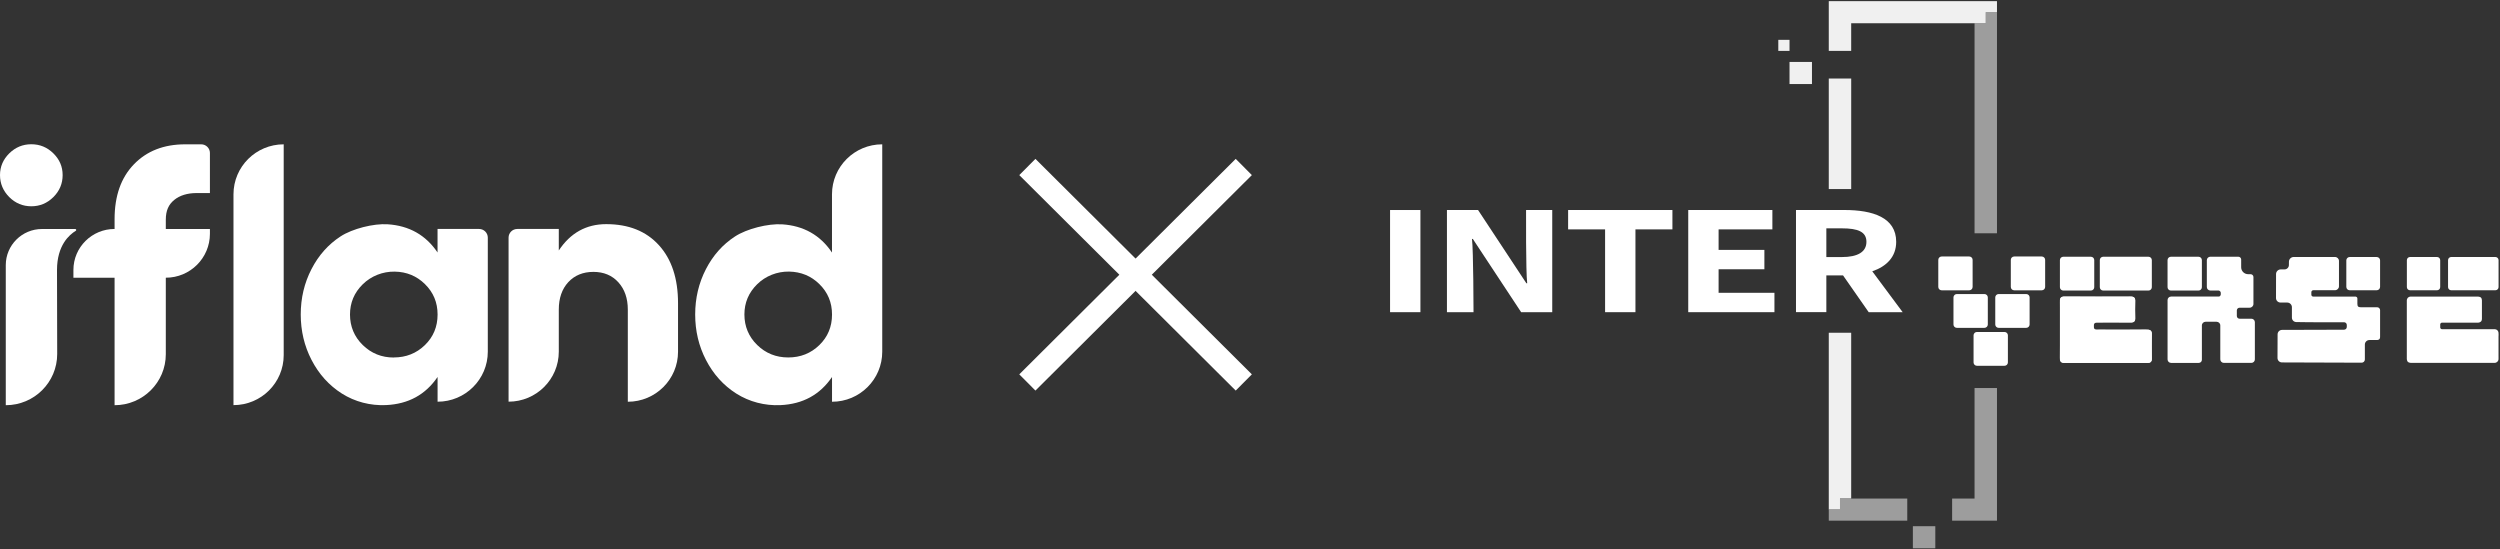 <svg width="273" height="60" viewBox="0 0 273 60" fill="none" xmlns="http://www.w3.org/2000/svg">
<rect x="0" y="0" width="273" height="60" fill="#333333" stroke="none"/>
<path d="M47.784 25.003H52.319C52.845 25.003 53.268 25.429 53.268 25.948V38.406C53.268 41.422 50.813 43.867 47.784 43.867V41.163C46.469 43.1 44.592 44.126 42.149 44.236C40.451 44.313 38.753 43.879 37.32 42.967C35.919 42.075 34.82 40.85 34.018 39.302C33.232 37.782 32.841 36.128 32.841 34.34C32.841 32.552 33.232 30.898 34.018 29.378C34.791 27.878 35.85 26.69 37.185 25.818C38.476 24.975 40.797 24.391 42.336 24.492C44.685 24.646 46.501 25.672 47.78 27.573V24.999L47.784 25.003ZM43 39.034C44.339 39.034 45.475 38.584 46.4 37.684C47.324 36.784 47.784 35.669 47.784 34.348C47.784 33.026 47.324 31.928 46.4 31.02C45.5 30.136 44.4 29.682 43.102 29.661C41.799 29.641 40.532 30.136 39.604 31.052C38.68 31.96 38.22 33.063 38.22 34.352C38.22 35.641 38.684 36.772 39.616 37.68C40.545 38.588 41.676 39.042 43.004 39.042L43 39.034Z" fill="white"/>
<path d="M66.2 24.476C68.642 24.476 70.56 25.242 71.953 26.775C73.345 28.307 74.041 30.419 74.041 33.115V38.41C74.041 41.426 71.586 43.871 68.557 43.871V33.813C68.557 32.576 68.211 31.583 67.523 30.825C66.835 30.067 65.927 29.69 64.799 29.69C63.671 29.69 62.747 30.067 62.055 30.813C61.367 31.563 61.02 32.56 61.02 33.809V38.402C61.02 41.418 58.565 43.863 55.536 43.863V25.948C55.536 25.425 55.964 25.003 56.485 25.003H61.02V27.351C62.287 25.437 64.013 24.476 66.204 24.476H66.2Z" fill="white"/>
<path d="M96.341 15.76V38.41C96.341 41.426 93.886 43.871 90.857 43.871V41.167C89.542 43.105 87.665 44.13 85.222 44.24C83.524 44.317 81.826 43.883 80.393 42.971C78.992 42.079 77.893 40.855 77.091 39.306C76.305 37.786 75.914 36.132 75.914 34.344C75.914 32.556 76.305 30.902 77.091 29.382C77.865 27.882 78.923 26.694 80.263 25.822C81.553 24.979 83.87 24.399 85.409 24.497C87.758 24.651 89.574 25.676 90.853 27.578V21.221C90.853 18.205 93.308 15.76 96.337 15.76H96.341ZM86.073 39.034C87.412 39.034 88.548 38.584 89.472 37.684C90.397 36.784 90.857 35.669 90.857 34.348C90.857 33.026 90.397 31.928 89.472 31.02C88.573 30.136 87.469 29.682 86.17 29.657C84.868 29.637 83.601 30.132 82.677 31.044C81.753 31.956 81.289 33.055 81.289 34.344C81.289 35.633 81.753 36.764 82.685 37.672C83.614 38.58 84.745 39.034 86.073 39.034Z" fill="white"/>
<path d="M6.225 29.483C6.225 26.783 7.577 25.623 8.273 25.206C8.367 25.149 8.326 25.007 8.216 25.007H4.589C2.402 25.007 0.631 26.775 0.631 28.948V44.248C3.734 44.248 6.246 41.746 6.246 38.657L6.225 29.483Z" fill="white"/>
<path d="M3.42 22.526C4.353 22.526 5.155 22.19 5.83 21.521C6.502 20.852 6.84 20.049 6.84 19.121C6.84 18.192 6.502 17.414 5.83 16.749C5.159 16.084 4.353 15.752 3.42 15.752C2.488 15.752 1.686 16.084 1.01 16.749C0.338 17.414 0 18.204 0 19.121C0 20.037 0.338 20.848 1.01 21.521C1.682 22.19 2.488 22.526 3.42 22.526Z" fill="white"/>
<path d="M30.98 15.76V38.779C30.98 41.795 28.525 44.24 25.496 44.24V21.221C25.496 18.205 27.951 15.76 30.98 15.76Z" fill="white"/>
<path d="M19.034 21.825C19.645 21.338 20.443 21.091 21.433 21.083H22.923V16.705C22.923 16.182 22.495 15.76 21.974 15.76C21.974 15.76 20.244 15.76 20.223 15.76C17.89 15.76 16.026 16.49 14.621 17.945C13.216 19.401 12.512 21.387 12.512 23.941V25.003C10.032 25.003 8.017 27.006 8.017 29.479V30.326H12.512V44.248C15.602 44.248 18.106 41.755 18.106 38.678V30.326C20.765 30.326 22.923 28.178 22.923 25.53V25.007H18.106V23.994C18.106 22.988 18.416 22.323 19.038 21.825H19.034Z" fill="white"/>
<path d="M135.822 41.765L112.187 18.235" stroke="white" stroke-width="2.5" stroke-miterlimit="10"/>
<path d="M112.187 41.765L135.822 18.235" stroke="white" stroke-width="2.5" stroke-miterlimit="10"/>
<g clip-path="url(#clip0_314_1820)">
<path d="M216.845 1.333V2.539H215.621V25.474H218.07V2.539V1.333H216.845Z" fill="#9D9D9D"/>
<path d="M195.416 4.351H194.191V5.558H195.416V4.351Z" fill="#F0F0F0"/>
<path d="M197.866 6.764H195.416V9.178H197.866V6.764Z" fill="#F0F0F0"/>
<path d="M216.845 0.126H215.621H202.15H199.702V5.557H202.15V2.539H215.621H216.845V1.333H218.07V0.126H216.845Z" fill="#F0F0F0"/>
<path d="M202.152 8.575H199.702V20.645H202.152V8.575Z" fill="#F0F0F0"/>
<path d="M199.702 36.336V54.443V55.649H200.927V54.443H202.15V36.336H199.702Z" fill="#F0F0F0"/>
<path d="M200.927 54.443V55.649H199.702V56.857H200.927H202.15H208.273V54.443H202.15H200.927Z" fill="#9D9D9D"/>
<path d="M215.621 42.373V54.443H213.172V56.857H218.07V54.443V42.373H215.621Z" fill="#9D9D9D"/>
<path d="M211.336 57.461H208.886V59.874H211.336V57.461Z" fill="#9D9D9D"/>
<path d="M151.795 22.934H155.11V34.09H151.795V22.934Z" fill="white"/>
<path d="M158.006 22.933H161.403L166.68 30.933H166.77C166.614 29.753 166.647 22.933 166.647 22.933H169.505V34.09H166.108L160.831 26.09H160.741C160.897 27.32 160.909 34.09 160.909 34.09H158.006V22.933Z" fill="white"/>
<path d="M175.275 25.048H171.239V22.933H182.628V25.048H178.591V34.09H175.276V25.048H175.275Z" fill="white"/>
<path d="M184.354 22.933H193.544V25.048H187.671V27.289H192.671V29.404H187.671V31.974H193.769V34.09H184.356V22.933H184.354Z" fill="white"/>
<path d="M207.771 34.09L204.452 29.627C206.019 29.089 207.064 28.047 207.064 26.406C207.064 23.754 204.515 22.932 201.404 22.932H196.122V34.088H199.437V30.075H201.261L204.061 34.091H207.771V34.09ZM199.437 24.935H201.133C202.877 24.935 203.814 25.303 203.814 26.406C203.814 27.503 202.877 28.071 201.133 28.071H199.437V24.935Z" fill="white"/>
<path d="M215.04 31.702H212.032C211.827 31.702 211.661 31.539 211.661 31.337V28.375C211.661 28.172 211.827 28.009 212.032 28.009H215.04C215.245 28.009 215.41 28.172 215.41 28.375V31.337C215.409 31.539 215.244 31.702 215.04 31.702Z" fill="white"/>
<path d="M222.959 31.702H219.951C219.746 31.702 219.581 31.539 219.581 31.337V28.375C219.581 28.172 219.746 28.009 219.951 28.009H222.959C223.164 28.009 223.33 28.172 223.33 28.375V31.337C223.329 31.539 223.163 31.702 222.959 31.702Z" fill="white"/>
<path d="M216.698 35.802H213.69C213.485 35.802 213.319 35.639 213.319 35.436V32.474C213.319 32.272 213.485 32.109 213.69 32.109H216.698C216.903 32.109 217.069 32.272 217.069 32.474V35.436C217.069 35.639 216.903 35.802 216.698 35.802Z" fill="white"/>
<path d="M221.262 35.802H218.254C218.049 35.802 217.883 35.639 217.883 35.436V32.474C217.883 32.272 218.049 32.109 218.254 32.109H221.262C221.467 32.109 221.633 32.272 221.633 32.474V35.436C221.631 35.639 221.466 35.802 221.262 35.802Z" fill="white"/>
<path d="M218.891 39.944H215.883C215.678 39.944 215.512 39.781 215.512 39.579V36.616C215.512 36.414 215.678 36.251 215.883 36.251H218.891C219.096 36.251 219.262 36.414 219.262 36.616V39.579C219.262 39.781 219.096 39.944 218.891 39.944Z" fill="white"/>
<path d="M229.957 39.623C228.503 39.623 227.049 39.609 225.595 39.63C225.144 39.636 224.936 39.554 224.944 39.039C224.973 37.008 224.964 34.977 224.949 32.946C224.946 32.542 225.052 32.381 225.494 32.385C227.881 32.405 230.27 32.406 232.657 32.392C233.062 32.39 233.187 32.527 233.172 32.911C233.148 33.508 233.146 34.108 233.172 34.706C233.188 35.096 233.049 35.231 232.652 35.224C231.502 35.206 230.351 35.219 229.2 35.218C228.911 35.218 228.632 35.188 228.635 35.622C228.637 36.083 228.958 35.992 229.222 35.994C230.915 35.999 232.608 36.01 234.301 35.986C234.785 35.98 235.008 36.073 234.978 36.614C234.931 37.445 234.947 38.281 234.973 39.114C234.984 39.508 234.844 39.633 234.45 39.629C232.953 39.613 231.455 39.623 229.957 39.623Z" fill="white"/>
<path d="M228.321 31.729H225.313C225.108 31.729 224.942 31.565 224.942 31.363V28.401C224.942 28.199 225.108 28.036 225.313 28.036H228.321C228.526 28.036 228.692 28.199 228.692 28.401V31.363C228.692 31.565 228.525 31.729 228.321 31.729Z" fill="white"/>
<path d="M234.609 31.729H229.669C229.464 31.729 229.299 31.565 229.299 31.363V28.401C229.299 28.199 229.464 28.036 229.669 28.036H234.609C234.815 28.036 234.98 28.199 234.98 28.401V31.363C234.98 31.565 234.815 31.729 234.609 31.729Z" fill="white"/>
<path d="M234.609 36.006H228.623V35.197H232.783C232.988 35.197 233.154 35.033 233.154 34.831V32.75C233.154 32.548 232.988 32.385 232.783 32.385H225.313C225.108 32.385 224.942 32.548 224.942 32.75V32.834V34.831V36.37V39.002V39.266C224.942 39.468 225.108 39.631 225.313 39.631H234.609C234.815 39.631 234.98 39.468 234.98 39.266V36.37C234.98 36.169 234.815 36.006 234.609 36.006Z" fill="white"/>
<path d="M240.074 31.729H237.067C236.861 31.729 236.696 31.566 236.696 31.364V28.402C236.696 28.2 236.861 28.036 237.067 28.036H240.074C240.28 28.036 240.445 28.2 240.445 28.402V31.364C240.444 31.566 240.278 31.729 240.074 31.729Z" fill="white"/>
<path d="M245.846 34.803H244.616H244.56C244.396 34.803 244.262 34.671 244.262 34.509V33.896C244.262 33.734 244.396 33.603 244.56 33.603L244.569 33.601H245.659C245.888 33.601 246.076 33.418 246.076 33.191V30.251C246.076 30.08 245.935 29.942 245.762 29.942H245.501C245.079 29.942 244.736 29.605 244.736 29.189V28.398V28.342C244.736 28.171 244.596 28.033 244.423 28.033H244.365H243.013H241.371C241.159 28.033 240.986 28.203 240.986 28.412V31.346C240.986 31.555 241.159 31.725 241.371 31.725H242.298V31.731C242.419 31.757 242.509 31.863 242.509 31.99V32.134C242.509 32.252 242.432 32.35 242.323 32.384C242.322 32.384 242.32 32.385 242.318 32.385H237.083C236.87 32.385 236.698 32.554 236.698 32.764V39.25C236.698 39.459 236.87 39.629 237.083 39.629H240.106C240.293 39.629 240.446 39.48 240.446 39.294V35.537C240.446 35.316 240.628 35.136 240.853 35.136H242.049C242.274 35.136 242.456 35.316 242.456 35.537V39.242C242.456 39.455 242.632 39.628 242.847 39.628H243.909H245.846C246.059 39.628 246.231 39.458 246.231 39.249V35.178C246.231 34.973 246.059 34.803 245.846 34.803Z" fill="white"/>
<path d="M259.583 33.552H257.799C257.523 33.552 257.426 33.457 257.426 33.184V32.599C257.427 32.439 257.287 32.39 257.206 32.386H256.6H256.384H252.6C252.49 32.386 252.4 32.298 252.4 32.189V31.904C252.4 31.787 252.497 31.692 252.616 31.692H254.98C255.221 31.692 255.416 31.5 255.416 31.263V28.492C255.416 28.255 255.221 28.063 254.98 28.063H250.477C250.189 28.063 249.956 28.291 249.952 28.574L249.948 28.945C249.948 29.206 249.733 29.419 249.468 29.419H249.06C248.776 29.419 248.545 29.646 248.545 29.924L248.539 32.55C248.539 32.819 248.759 33.038 249.033 33.038H249.758C250.044 33.038 250.276 33.266 250.276 33.547V34.691C250.276 34.949 250.483 35.16 250.746 35.168C252.11 35.205 255.966 35.188 255.966 35.188C256.135 35.188 256.27 35.322 256.27 35.486V35.706C256.27 35.872 256.133 36.005 255.966 36.005L249.203 36.025C248.932 36.025 248.713 36.241 248.713 36.507L248.703 39.095C248.703 39.361 248.922 39.577 249.192 39.577L257.888 39.606C258.085 39.607 258.243 39.45 258.243 39.258V37.624C258.243 37.352 258.467 37.131 258.744 37.131H259.601C259.906 37.087 259.906 36.916 259.906 36.727V33.867C259.903 33.694 259.761 33.552 259.583 33.552Z" fill="white"/>
<path d="M259.534 31.697H256.588C256.383 31.697 256.218 31.534 256.218 31.332V28.431C256.218 28.229 256.383 28.066 256.588 28.066H259.534C259.739 28.066 259.905 28.229 259.905 28.431V31.332C259.903 31.534 259.738 31.697 259.534 31.697Z" fill="white"/>
<path d="M266.12 31.698H263.181C262.987 31.698 262.83 31.544 262.83 31.353V28.408C262.83 28.217 262.987 28.063 263.181 28.063H266.12C266.314 28.063 266.47 28.217 266.47 28.408V31.353C266.47 31.544 266.314 31.698 266.12 31.698Z" fill="white"/>
<path d="M272.493 31.698H267.678C267.484 31.698 267.327 31.544 267.327 31.353V28.408C267.327 28.217 267.484 28.063 267.678 28.063H272.493C272.687 28.063 272.843 28.217 272.843 28.408V31.353C272.843 31.544 272.687 31.698 272.493 31.698Z" fill="white"/>
<path d="M272.846 36.571C272.851 36.472 272.847 36.389 272.836 36.319C272.814 36.109 272.637 35.946 272.418 35.946H267.54H266.67H266.633V35.942C266.541 35.926 266.472 35.847 266.472 35.752V35.43C266.472 35.335 266.541 35.256 266.633 35.239V35.236H266.67H267.54H270.604C270.691 35.236 270.772 35.209 270.84 35.165C270.934 35.121 270.994 35.042 271.016 34.909C271.018 34.899 271.018 34.89 271.02 34.88C271.021 34.872 271.022 34.863 271.022 34.854C271.023 34.843 271.026 34.833 271.026 34.821V32.803C271.026 32.787 271.023 32.77 271.021 32.755C271.007 32.538 270.91 32.439 270.723 32.406C270.684 32.395 270.645 32.388 270.604 32.388H263.246C263.181 32.388 263.12 32.403 263.065 32.429C262.974 32.463 262.91 32.522 262.87 32.617C262.842 32.674 262.824 32.735 262.824 32.803V33.305V34.82V36.36V37.392V39.21C262.824 39.254 262.833 39.296 262.846 39.335C262.884 39.495 262.974 39.57 263.116 39.602C263.157 39.615 263.2 39.624 263.245 39.624H272.416C272.65 39.624 272.838 39.438 272.838 39.208V39.153C272.841 39.108 272.842 39.058 272.839 39.004C272.838 38.977 272.838 38.951 272.838 38.926V36.743C272.842 36.688 272.842 36.629 272.846 36.571Z" fill="white"/>
</g>
<defs>
<clipPath id="clip0_314_1820">
<rect width="121.332" height="60" fill="white" transform="translate(151.667)"/>
</clipPath>
</defs>
</svg>
